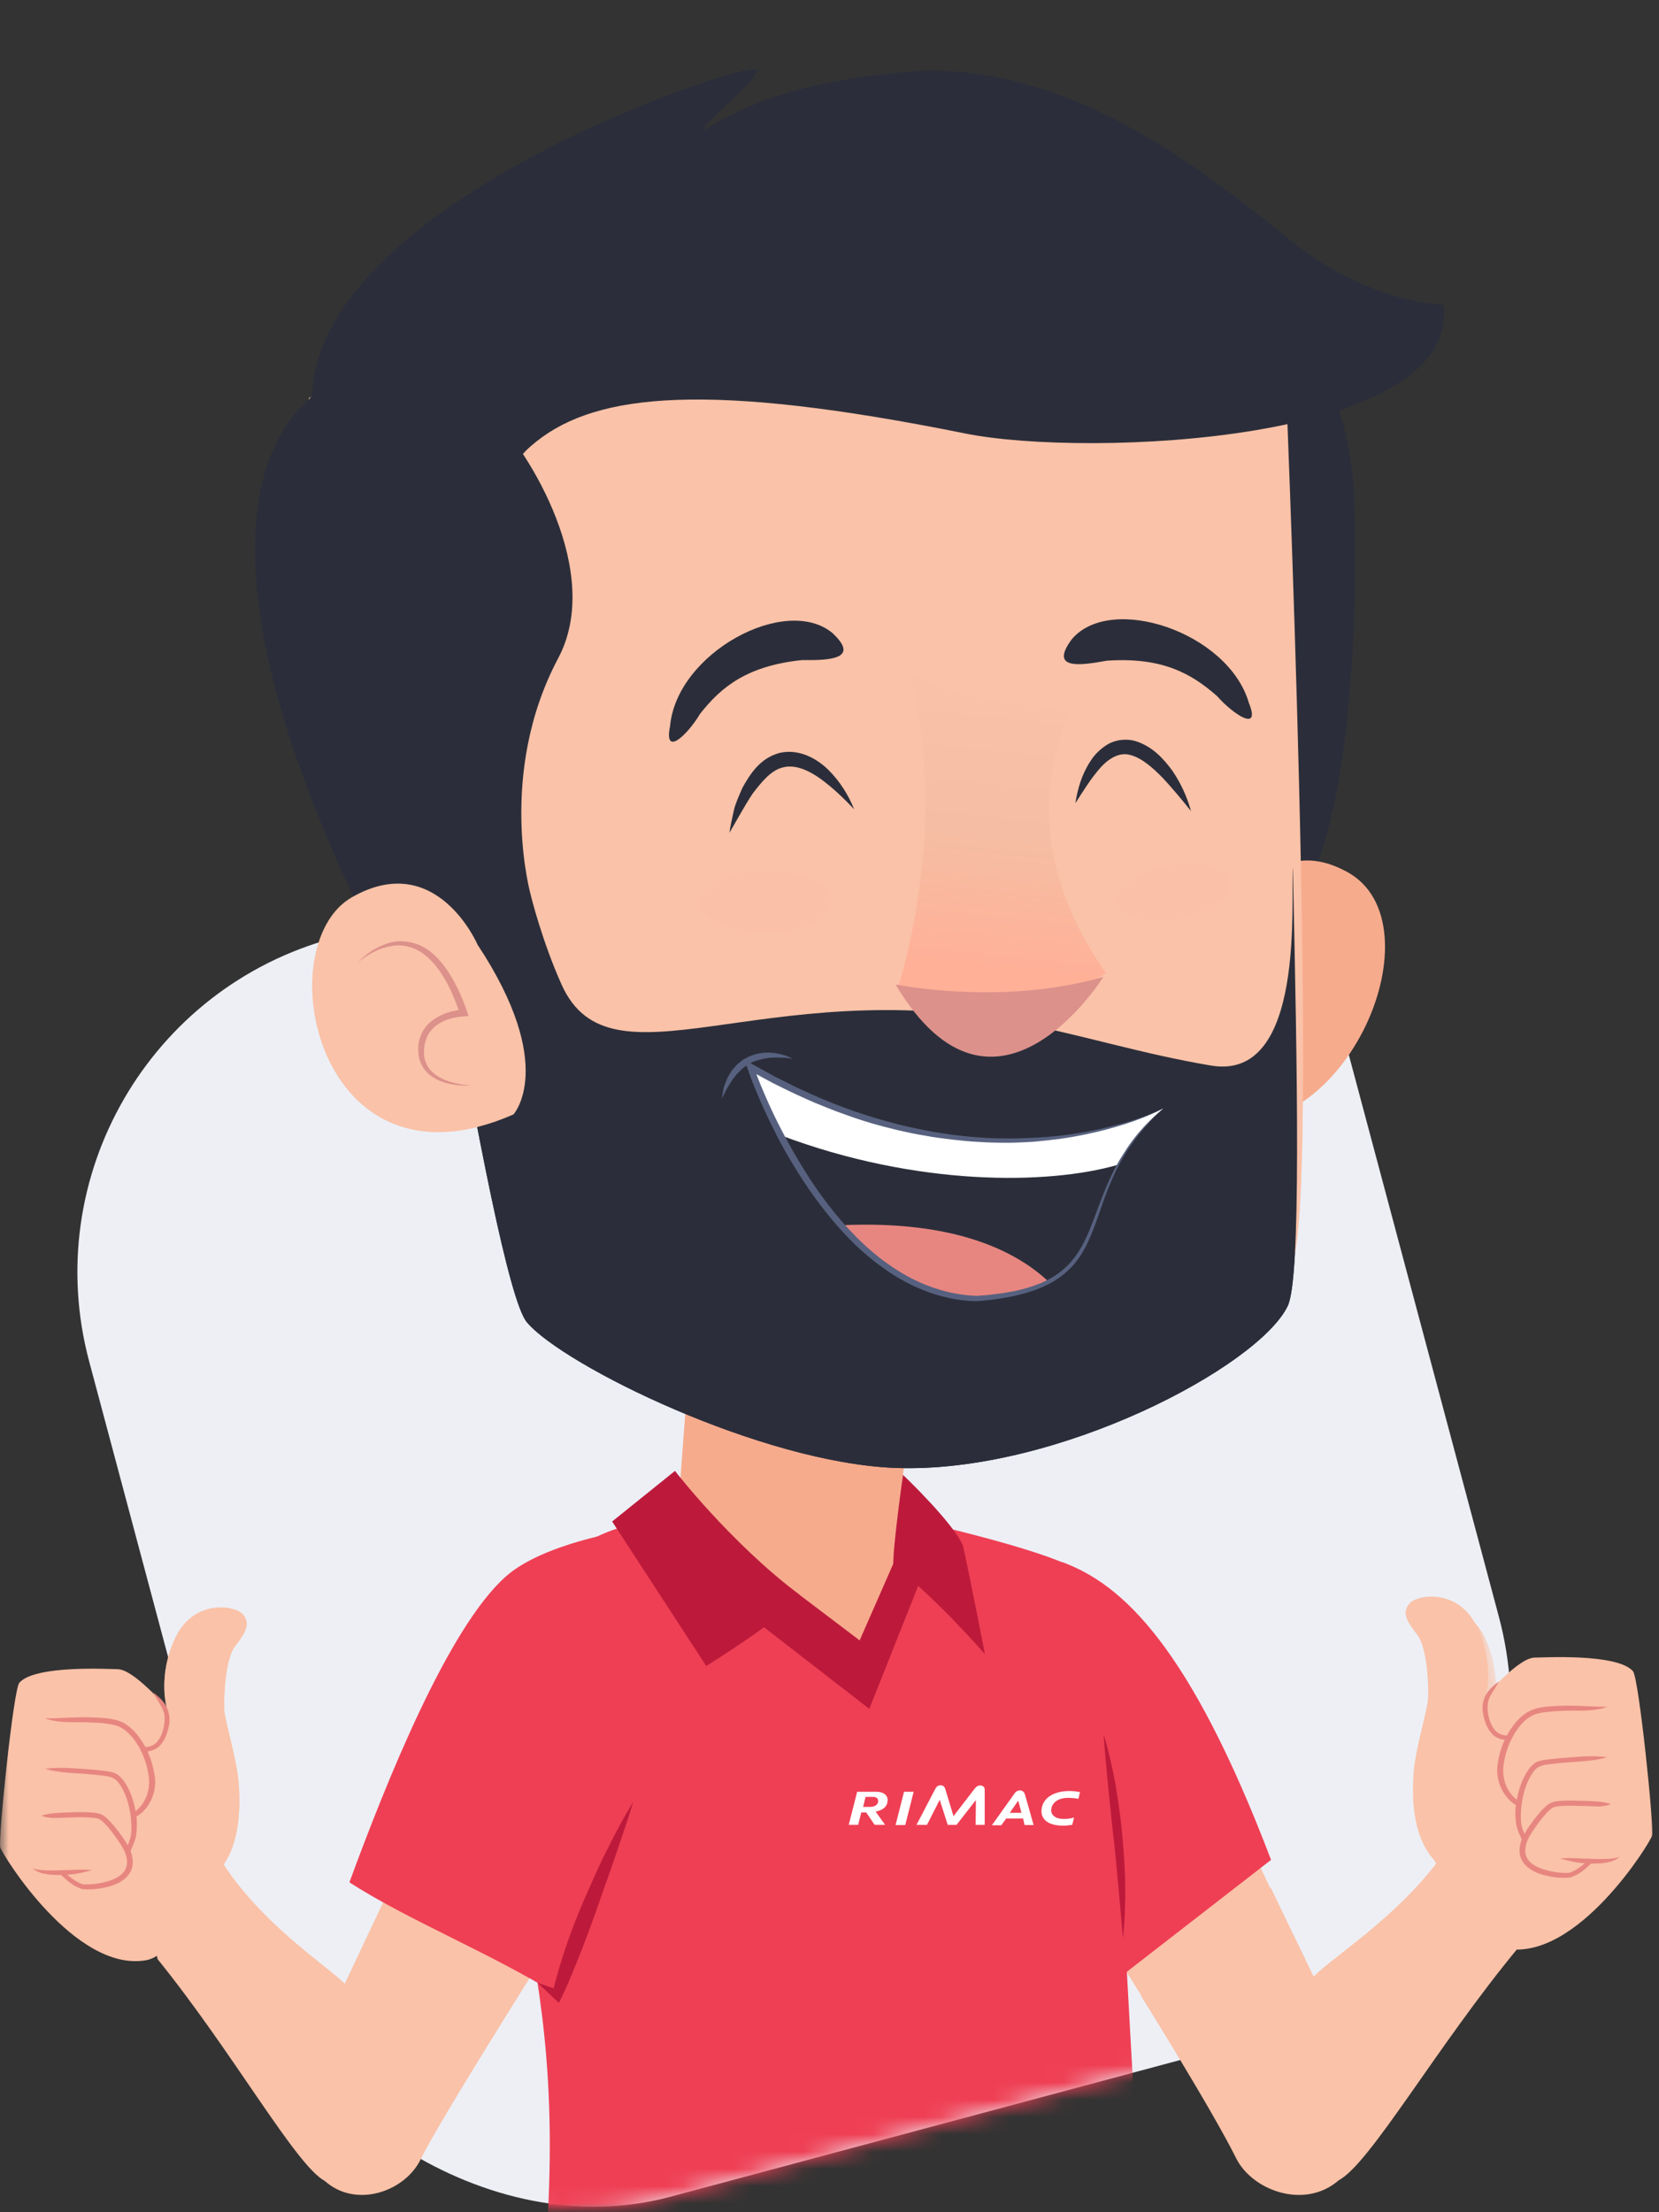<svg width="96" height="128" viewBox="0 0 96 128" fill="none" xmlns="http://www.w3.org/2000/svg">
<rect x="0" y="0" width="96" height="128" fill="#333333" stroke="none"/>
<mask id="mask0" mask-type="alpha" maskUnits="userSpaceOnUse" x="0" y="0" width="96" height="128">
<rect width="96" height="128" fill="#C4C4C4"/>
</mask>
<g mask="url(#mask0)">
<rect width="74.991" height="75.4" rx="20" transform="matrix(0.966 -0.259 0.258 0.966 0 59.453)" fill="#EDEFF5"/>
<mask id="mask1" mask-type="alpha" maskUnits="userSpaceOnUse" x="4" y="45" width="83" height="83">
<path d="M4.676 79.621C1.842 68.968 8.172 58.038 18.826 55.187L52.484 46.183C63.171 43.324 74.154 49.678 76.997 60.364L85.911 93.875C88.745 104.528 82.415 115.459 71.762 118.309L38.104 127.313C27.417 130.172 16.434 123.818 13.591 113.132L4.676 79.621Z" fill="#EDEFF5"/>
</mask>
<g mask="url(#mask1)">
<path d="M25.613 102.773L19.944 114.79C18.779 113.571 14.262 110.928 11.802 106.703C9.567 107.295 7.701 111.156 8.355 113.161C12.967 118.662 16.747 125.245 18.517 126.168C20.443 127.831 23.426 126.76 24.342 124.926C25.685 122.25 32.198 111.999 32.198 111.999" fill="#FAC2A8"/>
<path d="M10.984 109.174C10.984 109.174 14.288 108.877 13.801 103.057C13.694 101.839 13.076 99.731 12.992 99.059C12.921 98.376 13.016 95.973 13.587 95.233C14.157 94.492 14.526 93.957 14.062 93.41C13.599 92.864 11.233 92.522 10.164 94.72C9.094 96.93 9.652 98.786 9.652 98.786C9.652 98.786 7.763 96.531 6.8 96.531C6.384 96.531 2.034 96.269 1.118 97.317C0.774 97.716 -0.118 106.406 0.013 106.839C0.144 107.271 4.328 114.06 8.428 113.376C10.318 113.057 10.984 109.379 10.984 109.174Z" fill="#FAC2A8"/>
<path d="M2.402 105.007C2.89 104.847 3.365 104.847 3.852 104.824C4.34 104.802 4.827 104.79 5.326 104.824C5.552 104.836 5.885 104.893 6.087 105.075C6.289 105.234 6.444 105.428 6.61 105.61C6.919 105.997 7.192 106.362 7.442 106.795C7.656 107.228 7.81 107.786 7.537 108.275C7.264 108.754 6.741 108.993 6.265 109.118C5.766 109.244 5.291 109.3 4.744 109.255C4.197 109.061 3.876 108.765 3.496 108.401L3.698 108.253C4.007 108.537 4.423 108.868 4.803 108.982C5.219 109.004 5.73 108.947 6.17 108.822C6.61 108.697 7.05 108.492 7.24 108.139C7.442 107.786 7.347 107.33 7.145 106.943C6.931 106.556 6.646 106.168 6.36 105.804C6.218 105.622 6.063 105.451 5.897 105.314C5.742 105.166 5.552 105.143 5.303 105.12C4.839 105.086 4.352 105.098 3.864 105.12C3.377 105.12 2.89 105.212 2.402 105.007Z" fill="#E78680"/>
<path d="M2.605 102.295C3.366 102.192 4.115 102.249 4.876 102.306C5.256 102.329 5.625 102.363 6.005 102.409C6.195 102.443 6.385 102.454 6.587 102.523C6.813 102.602 6.956 102.751 7.086 102.899C7.574 103.525 7.776 104.254 7.883 104.983C7.942 105.347 7.93 105.723 7.883 106.099C7.835 106.486 7.633 106.817 7.514 107.17L7.277 107.056C7.372 106.726 7.55 106.395 7.586 106.065C7.621 105.723 7.598 105.37 7.562 105.028C7.467 104.345 7.265 103.628 6.849 103.092C6.647 102.807 6.361 102.739 5.969 102.694C5.601 102.648 5.232 102.614 4.852 102.58C4.103 102.534 3.342 102.511 2.605 102.295Z" fill="#E78680"/>
<path d="M7.669 104.868C8.406 104.413 8.715 103.558 8.608 102.75C8.501 101.93 8.18 101.098 7.633 100.449C7.36 100.13 7.027 99.857 6.623 99.766C6.207 99.663 5.755 99.629 5.315 99.618C4.424 99.561 3.497 99.697 2.605 99.378C3.509 99.39 4.4 99.276 5.327 99.321C5.791 99.333 6.243 99.356 6.706 99.469C7.193 99.583 7.586 99.902 7.883 100.255C8.477 100.961 8.822 101.816 8.953 102.715C9.095 103.615 8.667 104.64 7.823 105.107L7.669 104.868Z" fill="#E78680"/>
<path d="M8.881 97.898C9.167 98.138 9.476 98.377 9.642 98.73C9.82 99.083 9.856 99.504 9.761 99.869C9.678 100.233 9.559 100.609 9.285 100.917C9.012 101.247 8.513 101.338 8.156 101.293V101.031C8.537 101.065 8.858 100.996 9.083 100.746C9.297 100.495 9.428 100.165 9.487 99.823C9.547 99.482 9.559 99.151 9.404 98.832C9.274 98.536 9.036 98.251 8.881 97.898Z" fill="#E78680"/>
<path d="M5.338 108.161C5.053 108.229 4.767 108.309 4.47 108.354C4.185 108.411 3.888 108.423 3.591 108.446C3.02 108.434 2.343 108.446 1.867 108.047C2.141 108.149 2.426 108.161 2.711 108.172C2.996 108.172 3.282 108.184 3.567 108.161C4.161 108.161 4.744 108.092 5.338 108.161Z" fill="#E78680"/>
<path d="M70.448 102.773L76.118 114.79C77.283 113.571 81.799 110.928 84.26 106.703C86.494 107.295 88.36 111.156 87.707 113.161C83.095 118.662 79.315 125.245 77.544 126.168C75.618 127.831 72.635 126.76 71.72 124.926C70.377 122.25 63.863 111.999 63.863 111.999" fill="#FAC2A8"/>
<path d="M85.082 109.174C85.082 109.174 81.777 108.877 82.264 103.057C82.371 101.839 82.99 99.731 83.073 99.059C83.156 98.388 83.049 95.973 82.478 95.233C81.908 94.492 81.54 93.957 82.003 93.41C82.467 92.864 84.832 92.522 85.902 94.72C86.971 96.93 86.413 98.786 86.413 98.786C86.413 98.786 88.303 96.531 89.265 96.531C89.681 96.531 94.032 96.269 94.947 97.317C95.291 97.716 96.183 106.406 96.052 106.839C95.922 107.271 91.738 114.06 87.637 113.376C85.747 113.057 85.082 109.379 85.082 109.174Z" fill="#FAC2A8"/>
<path d="M87.185 97.898C87.03 98.24 86.793 98.536 86.65 98.832C86.507 99.14 86.519 99.482 86.567 99.823C86.638 100.165 86.757 100.495 86.971 100.746C87.197 100.996 87.518 101.065 87.898 101.031V101.293C87.541 101.338 87.031 101.247 86.769 100.917C86.496 100.609 86.365 100.233 86.293 99.869C86.198 99.504 86.234 99.083 86.412 98.73C86.591 98.377 86.9 98.138 87.185 97.898Z" fill="#E78680"/>
<path d="M61.427 90.369C64.981 91.656 68.868 95.312 73.551 107.613L64.185 114.88L59.098 106.121L61.427 90.369Z" fill="#EF3F54"/>
<path d="M29.952 94.915C30.641 90.905 34.279 87.99 38.522 88.012C40.816 88.024 43.68 86.384 46.533 86.748C50.586 87.318 58.526 89.163 61.426 90.382C66.24 100.541 64.374 122.033 67.345 136.521C60.511 137.182 41.921 138.697 30.891 136.453C34.195 112.181 27.373 109.972 29.952 94.915Z" fill="#EF3F54"/>
<path d="M52.04 88.354C52.064 85.108 53.014 80.574 53.014 80.574L39.928 78.148L39.215 87.647C39.215 87.647 41.794 94.606 50.245 95.313C52.254 93.855 52.04 88.354 52.04 88.354Z" fill="#F7AB8D"/>
<path d="M51.694 90.575C54.083 92.352 56.995 95.712 56.995 95.712C56.995 95.712 56.223 91.714 55.723 89.425C55.129 88.07 52.253 85.336 52.253 85.336C52.253 85.336 51.647 89.607 51.694 90.575Z" fill="#BD1A3B"/>
<path d="M29.288 91.201C31.439 89.299 36.194 88.57 36.194 88.57C36.788 88.172 42.921 93.889 39.082 98.628C37.014 101.168 34.185 110.268 32.247 115.405C28.444 113.036 23.559 111.077 20.219 108.913C22.358 103.092 25.936 94.151 29.288 91.201Z" fill="#EF3F54"/>
<path d="M56.732 103.308C56.613 103.308 56.518 103.342 56.411 103.479L55.175 105.085L54.699 103.513C54.652 103.354 54.545 103.297 54.438 103.297C54.283 103.297 54.212 103.354 54.129 103.49L53.035 105.586H53.641L54.378 104.14L54.842 105.586H55.353L56.47 104.151L56.458 105.586H56.981V103.57C56.993 103.388 56.862 103.308 56.732 103.308Z" fill="white"/>
<path d="M52.312 103.672L51.824 105.597H52.383L52.87 103.672H52.312Z" fill="white"/>
<path d="M51.36 104.219C51.395 103.968 51.241 103.672 50.682 103.672H49.601L49.113 105.585H49.66L49.838 104.868H50.124L50.611 105.585H51.217L50.67 104.822C51.17 104.72 51.336 104.481 51.36 104.219ZM50.338 104.549H49.945L50.088 103.968H50.504C50.73 103.968 50.837 104.071 50.813 104.253C50.789 104.435 50.599 104.549 50.338 104.549Z" fill="white"/>
<path d="M59.288 105.598H59.811L59.312 103.833C59.241 103.628 59.11 103.582 58.979 103.593C58.896 103.605 58.801 103.639 58.718 103.753L57.398 105.609H57.945L58.219 105.222H59.205L59.288 105.598ZM58.432 104.892L58.92 104.186L59.11 104.892H58.432Z" fill="white"/>
<path d="M61.498 105.244C61.046 105.233 60.797 104.994 60.832 104.686C60.88 104.276 61.272 104.014 61.831 104.026C61.997 104.026 62.199 104.037 62.401 104.083L62.496 103.695C62.342 103.661 62.068 103.627 61.902 103.627C60.951 103.627 60.345 104.048 60.273 104.675C60.202 105.233 60.618 105.632 61.498 105.632C61.676 105.632 61.831 105.62 62.044 105.586L62.151 105.165C61.926 105.222 61.759 105.256 61.498 105.244Z" fill="white"/>
<path d="M52.408 88.843L49.745 94.913L41.687 88.809L39.809 90.745L50.304 98.877L53.133 91.758L52.408 88.843Z" fill="#BD1A3B"/>
<path d="M39.059 85.107C39.059 85.107 42.256 89.253 46.262 92.272C45.727 93.399 40.866 96.395 40.866 96.395L35.422 88.035L39.059 85.107Z" fill="#BD1A3B"/>
<path d="M36.644 104.266C36.347 105.222 36.026 106.168 35.705 107.113C35.396 108.058 35.04 108.992 34.719 109.938C34.398 110.883 34.041 111.806 33.697 112.74C33.316 113.662 32.971 114.596 32.532 115.496L32.341 115.894L32.092 115.655L31.117 114.733L32.413 115.166L31.973 115.314C32.199 114.334 32.496 113.377 32.817 112.432C33.15 111.487 33.518 110.553 33.922 109.642C34.326 108.73 34.719 107.808 35.194 106.908C35.634 106.008 36.109 105.12 36.644 104.266Z" fill="#BD1A3B"/>
<path d="M63.863 100.348C64.16 101.304 64.362 102.273 64.553 103.252C64.707 104.232 64.862 105.211 64.945 106.202C65.028 107.193 65.111 108.184 65.111 109.175C65.123 110.166 65.088 111.168 64.981 112.147L64.719 109.186C64.612 108.207 64.553 107.216 64.422 106.236L64.113 103.286C64.03 102.329 63.923 101.339 63.863 100.348Z" fill="#BD1A3B"/>
<path d="M71.913 17.988C77.666 18.398 78.308 27.863 78.308 27.863C78.308 27.863 79.294 46.007 74.991 52.533C74.991 52.533 62.511 17.316 71.913 17.988Z" fill="#2B2E3A"/>
<path d="M70.723 55.199C70.723 55.199 72.613 47.511 77.974 50.461C83.334 53.411 78.021 66.384 70.188 64.915C70.188 64.903 68.762 62.181 70.723 55.199Z" fill="#F7AB8D"/>
<path d="M74.329 20.376C74.329 20.376 76.433 69.625 74.746 73.156C73.058 76.686 61.695 83.281 55.074 84.397C48.454 85.525 34.88 75.855 32.74 73.326C31.587 71.96 28.878 60.046 26.904 47.905C25.205 37.494 17.087 27.221 17.883 23.018C17.871 23.029 49.345 7.779 74.329 20.376Z" fill="#FAC2A8"/>
<path d="M30.716 51.803C30.716 51.803 31.346 54.4 32.499 56.974C35.34 63.284 44.123 56.348 58.755 59.139C62.606 59.867 66.017 60.972 70.094 61.656C75.562 62.567 74.682 52.1 74.813 50.175C75.075 62.077 75.3 73.922 74.516 75.562C72.852 79.048 61.18 85.278 51.837 84.936C44.064 84.651 32.594 79.002 30.49 76.508C29.468 75.3 27.614 65.653 25.748 54.981L23.965 48.113L30.716 51.803Z" fill="#2B2E3A"/>
<path d="M30.713 51.804C30.713 51.804 28.728 44.8 32.294 38.091C34.909 33.182 30.725 26.2 28.288 23.785C28.288 23.785 18.316 22.749 17.817 23.182C14.774 25.824 11.672 33.535 20.848 52.738L30.713 51.804Z" fill="#2B2E3A"/>
<g opacity="0.2">
<g opacity="0.2">
<path opacity="0.2" d="M48.103 52.167C48.103 53.147 46.391 53.944 44.299 53.944C42.207 53.944 40.508 53.147 40.52 52.167C40.532 51.188 42.231 50.391 44.323 50.391C46.415 50.379 48.103 51.177 48.103 52.167Z" fill="#F0808E"/>
<path opacity="0.2" d="M71.127 51.006C71.305 51.849 70.01 52.806 68.227 53.159C66.444 53.512 64.839 53.114 64.661 52.282C64.483 51.451 65.778 50.483 67.561 50.129C69.344 49.765 70.937 50.164 71.127 51.006Z" fill="#F0808E"/>
</g>
</g>
<g opacity="0.6">
<g opacity="0.6">
<g opacity="0.6">
<g opacity="0.6">
<path opacity="0.6" d="M63.046 40.848C58.114 41.372 53.466 38.98 53.466 38.98C55.855 48.115 52.824 56.908 52.824 56.908C57.709 60.587 63.843 57.409 63.843 57.409C57.685 48.388 63.046 40.848 63.046 40.848Z" fill="url(#paint0_linear)"/>
</g>
</g>
</g>
</g>
<path d="M27.636 54.662C27.636 54.662 25.259 49.116 20.362 51.917C15.465 54.719 18.341 69.469 29.716 64.48C29.716 64.469 32.272 61.678 27.636 54.662Z" fill="#FAC2A8"/>
<path d="M20.719 55.677C21.277 55.221 21.919 54.857 22.632 54.743C23.334 54.606 24.047 54.822 24.57 55.244C25.105 55.665 25.509 56.224 25.83 56.816C26.163 57.408 26.4 58.046 26.626 58.672L26.828 58.41C26.127 58.467 25.438 58.684 24.903 59.139C24.368 59.595 24.142 60.29 24.213 60.916C24.225 61.235 24.344 61.554 24.522 61.827C24.712 62.1 24.986 62.306 25.283 62.465C25.889 62.75 26.567 62.841 27.22 62.807C26.567 62.75 25.913 62.624 25.39 62.306C25.128 62.146 24.903 61.953 24.748 61.702C24.617 61.451 24.522 61.189 24.534 60.905C24.522 60.335 24.724 59.766 25.164 59.401C25.604 59.025 26.234 58.843 26.828 58.809L27.113 58.786L27.03 58.547C26.816 57.886 26.531 57.248 26.186 56.633C25.83 56.03 25.414 55.426 24.796 54.982C24.189 54.538 23.334 54.344 22.585 54.538C21.836 54.743 21.206 55.164 20.719 55.677Z" fill="#DC918B"/>
<path d="M67.325 64.126C67.325 64.126 57.15 69.662 43.422 61.746C43.422 61.746 47.855 74.89 56.532 75.129C65.518 74.503 61.465 69.218 67.325 64.126Z" fill="#2B2E3A"/>
<path d="M48.664 70.893C55.332 70.585 58.862 72.442 60.681 74.162C59.73 74.663 58.422 75.005 56.533 75.141C53.323 75.05 50.697 73.194 48.664 70.893Z" fill="#E78680"/>
<path d="M67.325 64.127C65.542 65.665 65.197 66.541 64.65 67.407C60.68 68.546 53.062 68.671 45.145 65.676C43.374 62.726 43.422 61.758 43.422 61.758C57.162 69.662 67.325 64.127 67.325 64.127Z" fill="white"/>
<path d="M67.325 64.128C66.41 64.607 65.424 64.96 64.425 65.245C63.427 65.529 62.393 65.746 61.359 65.894C60.836 65.962 60.325 66.019 59.802 66.065C59.279 66.099 58.756 66.122 58.233 66.122C57.71 66.122 57.187 66.11 56.664 66.076C56.141 66.053 55.618 65.996 55.095 65.939C54.572 65.871 54.049 65.814 53.538 65.712C53.015 65.632 52.504 65.518 51.992 65.404C51.481 65.279 50.982 65.153 50.471 65.005C49.972 64.857 49.473 64.698 48.985 64.516C48.486 64.345 48.011 64.162 47.523 63.958C47.036 63.775 46.572 63.547 46.085 63.331C45.61 63.115 45.146 62.876 44.683 62.648L43.316 61.907L43.601 61.691C43.862 62.443 44.183 63.194 44.516 63.935C44.849 64.675 45.218 65.393 45.61 66.11C46.394 67.534 47.262 68.912 48.296 70.176C49.33 71.441 50.507 72.602 51.897 73.479C53.276 74.368 54.881 74.926 56.545 74.983H56.533C56.878 74.949 57.234 74.937 57.579 74.88C57.924 74.846 58.268 74.789 58.613 74.721C58.958 74.652 59.29 74.573 59.623 74.459C59.79 74.413 59.956 74.345 60.111 74.288C60.277 74.231 60.431 74.151 60.574 74.083C60.883 73.935 61.169 73.741 61.43 73.536C61.691 73.32 61.929 73.092 62.131 72.819C62.547 72.295 62.844 71.68 63.094 71.053C63.593 69.8 64.009 68.479 64.687 67.295C64.853 66.999 65.043 66.702 65.233 66.418C65.424 66.133 65.638 65.86 65.863 65.598C66.089 65.336 66.315 65.074 66.565 64.835C66.802 64.584 67.076 64.368 67.325 64.128ZM67.325 64.128C67.076 64.368 66.814 64.595 66.588 64.857C66.351 65.108 66.125 65.37 65.911 65.632C65.697 65.905 65.495 66.178 65.305 66.463C65.115 66.748 64.948 67.044 64.782 67.34C64.461 67.944 64.199 68.57 63.962 69.197C63.724 69.835 63.522 70.484 63.272 71.122C63.023 71.76 62.737 72.397 62.309 72.955C62.096 73.24 61.846 73.491 61.573 73.719C61.287 73.935 61.002 74.14 60.681 74.299C60.527 74.379 60.36 74.459 60.194 74.527C60.027 74.596 59.861 74.664 59.695 74.709C59.362 74.823 59.005 74.914 58.66 74.994C58.316 75.062 57.959 75.131 57.603 75.176C57.246 75.233 56.889 75.256 56.545 75.29H56.533C54.798 75.267 53.122 74.664 51.695 73.764C50.257 72.853 49.045 71.68 47.999 70.393C46.941 69.106 46.049 67.716 45.253 66.281C44.861 65.564 44.504 64.823 44.16 64.071C43.827 63.32 43.506 62.568 43.244 61.794L43.09 61.338L43.53 61.577L44.885 62.317C45.348 62.545 45.8 62.784 46.263 63.001C46.739 63.206 47.191 63.434 47.678 63.627C48.153 63.821 48.629 64.014 49.116 64.185C49.603 64.368 50.091 64.516 50.59 64.675C51.089 64.823 51.588 64.96 52.087 65.085C52.587 65.199 53.098 65.324 53.609 65.415C54.12 65.518 54.631 65.586 55.142 65.666C55.653 65.723 56.176 65.791 56.688 65.814C57.21 65.86 57.721 65.871 58.245 65.871C58.767 65.882 59.279 65.86 59.802 65.837C60.325 65.814 60.836 65.769 61.359 65.712C62.393 65.586 63.415 65.404 64.413 65.142C65.4 64.903 66.398 64.584 67.325 64.128Z" fill="#57617F"/>
<path d="M45.858 61.257C45.858 61.257 45.514 61.189 45.014 61.189C44.896 61.189 44.753 61.189 44.61 61.2C44.468 61.2 44.325 61.246 44.182 61.257C44.04 61.303 43.885 61.325 43.743 61.383C43.671 61.405 43.6 61.428 43.529 61.462L43.327 61.576C43.184 61.644 43.077 61.747 42.946 61.838C42.839 61.941 42.732 62.054 42.625 62.157C42.542 62.271 42.447 62.385 42.364 62.499C42.292 62.613 42.221 62.727 42.162 62.829C42.09 62.931 42.043 63.023 41.995 63.125C41.948 63.216 41.912 63.296 41.877 63.353C41.805 63.478 41.77 63.558 41.77 63.558C41.77 63.558 41.781 63.478 41.805 63.33C41.841 63.193 41.841 62.977 41.948 62.738C41.995 62.624 42.031 62.487 42.102 62.351C42.174 62.225 42.257 62.089 42.34 61.952C42.447 61.827 42.554 61.69 42.685 61.565C42.827 61.462 42.958 61.325 43.124 61.246L43.374 61.12C43.457 61.086 43.541 61.064 43.636 61.029C43.802 60.961 43.98 60.95 44.147 60.916C44.313 60.904 44.48 60.893 44.634 60.916C44.789 60.916 44.931 60.95 45.062 60.972C45.561 61.075 45.858 61.257 45.858 61.257Z" fill="#57617F"/>
<path d="M68.915 46.931C68.38 46.258 67.845 45.621 67.286 45.017C66.728 44.447 66.097 43.878 65.444 43.696C64.814 43.491 64.172 43.855 63.649 44.447C63.126 45.04 62.686 45.757 62.223 46.475C62.353 45.643 62.591 44.812 63.09 44.049C63.328 43.662 63.673 43.32 64.113 43.058C64.564 42.796 65.182 42.728 65.693 42.876C66.704 43.195 67.334 43.912 67.845 44.607C68.332 45.325 68.689 46.11 68.915 46.931Z" fill="#2B2E3A"/>
<path d="M49.422 46.827C48.804 46.166 48.15 45.551 47.461 45.05C46.771 44.56 45.987 44.219 45.309 44.401C44.608 44.56 44.061 45.255 43.55 45.916C43.075 46.633 42.671 47.396 42.207 48.182C42.267 47.738 42.373 47.305 42.468 46.861C42.575 46.428 42.778 46.007 42.956 45.585C43.396 44.8 43.954 43.888 45.084 43.569C46.236 43.296 47.27 43.9 47.924 44.538C48.602 45.21 49.089 45.995 49.422 46.827Z" fill="#2B2E3A"/>
<path d="M63.849 56.522C63.849 56.522 57.569 66.617 51.824 56.963C51.824 56.963 57.989 58.227 63.849 56.522Z" fill="#DC918B"/>
<g opacity="0.6">
<path opacity="0.6" d="M64.037 40.535C58.702 41.425 53.868 39.456 53.868 39.456C55.81 48.177 51.958 56.98 51.958 56.98C56.957 60.194 63.765 56.62 63.765 56.62C57.769 48.287 64.037 40.535 64.037 40.535Z" fill="url(#paint1_linear)"/>
<path opacity="0.6" d="M64.036 40.535C58.701 41.425 53.868 39.456 53.868 39.456C55.81 48.177 51.958 56.98 51.958 56.98C56.957 60.194 63.84 56.648 63.84 56.648C57.844 48.315 64.036 40.535 64.036 40.535Z" fill="url(#paint2_linear)"/>
</g>
</g>
<path d="M71.913 17.988C77.666 18.398 78.308 27.863 78.308 27.863C78.308 27.863 79.294 46.007 74.991 52.533C74.991 52.533 62.511 17.316 71.913 17.988Z" fill="#2B2E3A"/>
<path d="M70.723 55.199C70.723 55.199 72.613 47.511 77.974 50.461C83.334 53.411 78.021 66.384 70.188 64.915C70.188 64.903 68.762 62.181 70.723 55.199Z" fill="#F7AB8D"/>
<path d="M74.333 20.374C74.333 20.374 76.437 69.623 74.749 73.153C73.062 76.684 61.699 83.279 55.078 84.395C48.458 85.523 34.884 75.853 32.744 73.324C31.591 71.958 28.881 60.044 26.908 47.903C25.209 37.492 17.09 27.219 17.887 23.016C17.875 23.027 49.349 7.777 74.333 20.374Z" fill="#FAC2A8"/>
<path d="M30.716 51.803C30.716 51.803 31.346 54.4 32.499 56.974C35.34 63.284 44.123 56.348 58.755 59.139C62.606 59.867 66.017 60.972 70.094 61.656C75.562 62.567 74.682 52.1 74.813 50.175C75.075 62.077 75.3 73.922 74.516 75.562C72.852 79.048 61.18 85.278 51.837 84.936C44.064 84.651 32.594 79.002 30.49 76.508C29.468 75.3 27.614 65.653 25.748 54.981L23.965 48.113L30.716 51.803Z" fill="#2B2E3A"/>
<path d="M30.717 51.804C30.717 51.804 28.732 44.8 32.298 38.091C34.913 33.182 30.729 26.2 28.292 23.785C28.292 23.785 18.32 22.749 17.82 23.182C14.778 25.824 11.675 33.535 20.852 52.738L30.717 51.804Z" fill="#2B2E3A"/>
<path d="M74.85 14.036C70.381 10.471 61.93 3.307 52.374 4.161C47.631 4.662 44.303 5.323 40.642 7.578C40.999 6.815 43.982 4.56 43.78 4.036C43.531 3.387 18.38 11.599 18.059 22.886C16.787 24.424 16.098 25.597 16.098 26.121C16.086 28.581 32.572 38.661 31.086 32.681C29.6 27.647 29.101 27.077 31.062 25.528C34.58 22.749 40.963 22.077 55.868 25.084C62.857 26.496 84.525 25.631 83.527 17.635C83.551 17.647 79.331 17.59 74.85 14.036Z" fill="#2B2E3A"/>
<g opacity="0.2">
<g opacity="0.2">
<path opacity="0.2" d="M48.107 52.167C48.107 53.147 46.395 53.944 44.303 53.944C42.211 53.944 40.512 53.147 40.523 52.167C40.535 51.188 42.235 50.391 44.327 50.391C46.419 50.379 48.107 51.177 48.107 52.167Z" fill="#F0808E"/>
<path opacity="0.2" d="M71.131 51.006C71.309 51.849 70.013 52.806 68.231 53.159C66.448 53.512 64.843 53.114 64.665 52.282C64.487 51.451 65.782 50.483 67.565 50.129C69.348 49.765 70.941 50.164 71.131 51.006Z" fill="#F0808E"/>
</g>
</g>
<path d="M70.428 40.278C68.918 38.946 67.218 38.012 64.045 38.228C62.44 38.524 60.729 38.741 62.012 36.998C64.247 34.31 71.081 36.565 72.27 40.677C72.983 42.431 71.331 41.303 70.428 40.278Z" fill="#2B2E3A"/>
<path d="M40.51 41.303C41.746 39.731 43.244 38.523 46.406 38.193C48.046 38.216 49.769 38.125 48.177 36.633C45.478 34.378 39.167 37.76 38.775 42.009C38.394 43.865 39.809 42.487 40.51 41.303Z" fill="#2B2E3A"/>
<path d="M62.172 40.793C57.258 41.309 52.621 39.01 52.621 39.01C55.021 47.819 52.003 56.999 52.003 56.999C56.879 60.538 64.002 56.309 64.002 56.309C57.848 47.618 62.172 40.793 62.172 40.793Z" fill="url(#paint3_linear)"/>
<path d="M27.636 54.662C27.636 54.662 25.259 49.116 20.362 51.917C15.465 54.719 18.341 69.469 29.716 64.48C29.716 64.469 32.272 61.678 27.636 54.662Z" fill="#FAC2A8"/>
<path d="M20.719 55.677C21.277 55.221 21.919 54.857 22.632 54.743C23.334 54.606 24.047 54.822 24.57 55.244C25.105 55.665 25.509 56.224 25.83 56.816C26.163 57.408 26.4 58.046 26.626 58.672L26.828 58.41C26.127 58.467 25.438 58.684 24.903 59.139C24.368 59.595 24.142 60.29 24.213 60.916C24.225 61.235 24.344 61.554 24.522 61.827C24.712 62.1 24.986 62.306 25.283 62.465C25.889 62.75 26.567 62.841 27.22 62.807C26.567 62.75 25.913 62.624 25.39 62.306C25.128 62.146 24.903 61.953 24.748 61.702C24.617 61.451 24.522 61.189 24.534 60.905C24.522 60.335 24.724 59.766 25.164 59.401C25.604 59.025 26.234 58.843 26.828 58.809L27.113 58.786L27.03 58.547C26.816 57.886 26.531 57.248 26.186 56.633C25.83 56.03 25.414 55.426 24.796 54.982C24.189 54.538 23.334 54.344 22.585 54.538C21.836 54.743 21.206 55.164 20.719 55.677Z" fill="#DC918B"/>
<path d="M67.325 64.126C67.325 64.126 57.15 69.662 43.422 61.746C43.422 61.746 47.855 74.89 56.532 75.129C65.518 74.502 61.465 69.218 67.325 64.126Z" fill="#2B2E3A"/>
<path d="M48.664 70.893C55.332 70.585 58.862 72.442 60.681 74.162C59.73 74.663 58.422 75.005 56.533 75.141C53.323 75.05 50.697 73.194 48.664 70.893Z" fill="#E78680"/>
<path d="M67.325 64.127C65.542 65.665 65.197 66.541 64.65 67.407C60.68 68.546 53.062 68.671 45.145 65.676C43.374 62.726 43.422 61.758 43.422 61.758C57.162 69.662 67.325 64.127 67.325 64.127Z" fill="white"/>
<path d="M67.325 64.126C66.41 64.605 65.424 64.958 64.425 65.243C63.427 65.527 62.393 65.744 61.359 65.892C60.836 65.96 60.325 66.017 59.802 66.063C59.279 66.097 58.756 66.12 58.233 66.12C57.71 66.12 57.187 66.108 56.664 66.074C56.141 66.051 55.618 65.994 55.095 65.937C54.572 65.869 54.049 65.812 53.538 65.71C53.015 65.63 52.504 65.516 51.992 65.402C51.481 65.277 50.982 65.151 50.471 65.003C49.972 64.855 49.473 64.696 48.985 64.514C48.486 64.343 48.011 64.161 47.523 63.956C47.036 63.773 46.572 63.545 46.085 63.329C45.61 63.113 45.146 62.873 44.683 62.646L43.316 61.905L43.601 61.689C43.862 62.441 44.183 63.193 44.516 63.933C44.849 64.673 45.218 65.391 45.61 66.108C46.394 67.532 47.262 68.91 48.296 70.174C49.33 71.439 50.507 72.6 51.897 73.477C53.276 74.366 54.881 74.924 56.545 74.981H56.533C56.878 74.947 57.234 74.935 57.579 74.878C57.924 74.844 58.268 74.787 58.613 74.719C58.958 74.65 59.29 74.571 59.623 74.457C59.79 74.411 59.956 74.343 60.111 74.286C60.277 74.229 60.431 74.149 60.574 74.081C60.883 73.933 61.169 73.739 61.43 73.534C61.691 73.318 61.929 73.09 62.131 72.817C62.547 72.293 62.844 71.678 63.094 71.051C63.593 69.799 64.009 68.477 64.687 67.293C64.853 66.997 65.043 66.701 65.233 66.416C65.424 66.131 65.638 65.858 65.863 65.596C66.089 65.334 66.315 65.072 66.565 64.833C66.802 64.582 67.076 64.366 67.325 64.126ZM67.325 64.126C67.076 64.366 66.814 64.593 66.588 64.855C66.351 65.106 66.125 65.368 65.911 65.63C65.697 65.903 65.495 66.177 65.305 66.461C65.115 66.746 64.948 67.042 64.782 67.338C64.461 67.942 64.199 68.568 63.962 69.195C63.724 69.833 63.522 70.482 63.272 71.12C63.023 71.757 62.737 72.395 62.309 72.953C62.096 73.238 61.846 73.489 61.573 73.716C61.287 73.933 61.002 74.138 60.681 74.297C60.527 74.377 60.36 74.457 60.194 74.525C60.027 74.594 59.861 74.662 59.695 74.707C59.362 74.821 59.005 74.912 58.66 74.992C58.316 75.061 57.959 75.129 57.603 75.174C57.246 75.231 56.889 75.254 56.545 75.288H56.533C54.798 75.266 53.122 74.662 51.695 73.762C50.257 72.851 49.045 71.678 47.999 70.391C46.941 69.104 46.049 67.714 45.253 66.279C44.861 65.561 44.504 64.821 44.16 64.07C43.827 63.318 43.506 62.566 43.244 61.791L43.09 61.336L43.53 61.575L44.885 62.316C45.348 62.543 45.8 62.782 46.263 62.999C46.739 63.204 47.191 63.432 47.678 63.625C48.153 63.819 48.629 64.013 49.116 64.183C49.603 64.366 50.091 64.514 50.59 64.673C51.089 64.821 51.588 64.958 52.087 65.083C52.587 65.197 53.098 65.322 53.609 65.413C54.12 65.516 54.631 65.584 55.142 65.664C55.653 65.721 56.176 65.789 56.688 65.812C57.21 65.858 57.721 65.869 58.245 65.869C58.767 65.88 59.279 65.858 59.802 65.835C60.325 65.812 60.836 65.766 61.359 65.71C62.393 65.584 63.415 65.402 64.413 65.14C65.4 64.901 66.398 64.582 67.325 64.126Z" fill="#57617F"/>
<path d="M45.858 61.257C45.858 61.257 45.514 61.189 45.014 61.189C44.896 61.189 44.753 61.189 44.61 61.2C44.468 61.2 44.325 61.246 44.182 61.257C44.04 61.303 43.885 61.325 43.743 61.383C43.671 61.405 43.6 61.428 43.529 61.462L43.327 61.576C43.184 61.644 43.077 61.747 42.946 61.838C42.839 61.941 42.732 62.054 42.625 62.157C42.542 62.271 42.447 62.385 42.364 62.499C42.292 62.613 42.221 62.727 42.162 62.829C42.09 62.931 42.043 63.023 41.995 63.125C41.948 63.216 41.912 63.296 41.877 63.353C41.805 63.478 41.77 63.558 41.77 63.558C41.77 63.558 41.781 63.478 41.805 63.33C41.841 63.193 41.841 62.977 41.948 62.738C41.995 62.624 42.031 62.487 42.102 62.351C42.174 62.225 42.257 62.089 42.34 61.952C42.447 61.827 42.554 61.69 42.685 61.565C42.827 61.462 42.958 61.325 43.124 61.246L43.374 61.12C43.457 61.086 43.541 61.064 43.636 61.029C43.802 60.961 43.98 60.95 44.147 60.916C44.313 60.904 44.48 60.893 44.634 60.916C44.789 60.916 44.931 60.95 45.062 60.972C45.561 61.075 45.858 61.257 45.858 61.257Z" fill="#57617F"/>
<path d="M68.918 46.931C68.383 46.258 67.849 45.621 67.29 45.017C66.731 44.447 66.101 43.878 65.448 43.696C64.818 43.491 64.176 43.855 63.653 44.447C63.13 45.04 62.69 45.757 62.227 46.475C62.357 45.643 62.595 44.812 63.094 44.049C63.332 43.662 63.677 43.32 64.117 43.058C64.568 42.796 65.186 42.728 65.697 42.876C66.708 43.195 67.338 43.912 67.849 44.607C68.336 45.325 68.693 46.11 68.918 46.931Z" fill="#2B2E3A"/>
<path d="M49.426 46.827C48.808 46.166 48.154 45.551 47.465 45.05C46.775 44.56 45.991 44.219 45.313 44.401C44.612 44.56 44.065 45.255 43.554 45.916C43.079 46.633 42.675 47.396 42.211 48.182C42.27 47.738 42.377 47.305 42.472 46.861C42.579 46.428 42.782 46.007 42.96 45.585C43.4 44.8 43.958 43.888 45.087 43.569C46.24 43.296 47.274 43.9 47.928 44.538C48.606 45.21 49.093 45.995 49.426 46.827Z" fill="#2B2E3A"/>
<path d="M63.849 56.522C63.849 56.522 57.569 66.617 51.824 56.963C51.824 56.963 57.989 58.227 63.849 56.522Z" fill="#DC918B"/>
<path d="M21.667 111.706L20.144 114.971C19.036 113.769 14.742 111.165 12.403 107C10.278 107.584 8.504 111.39 9.126 113.365C13.51 118.788 17.104 125.277 18.788 126.186C20.619 127.825 23.455 126.77 24.325 124.962C25.602 122.324 29 116.656 29 116.656" fill="#FAC2A8"/>
<path d="M73.526 109.209L76.018 114.369C77.209 113.108 81.826 110.373 84.341 106C86.625 106.613 88.533 110.609 87.865 112.684C83.15 118.377 79.287 125.19 77.476 126.145C75.508 127.866 72.458 126.758 71.522 124.86C70.15 122.09 66 115.446 66 115.446" fill="#FAC2A8"/>
<path d="M10.984 109.222C10.984 109.222 14.288 108.926 13.801 103.106C13.694 101.887 13.076 99.78 12.992 99.108C12.921 98.425 13.016 96.022 13.587 95.281C14.157 94.541 14.526 94.006 14.062 93.459C13.599 92.912 11.233 92.571 10.164 94.769C9.094 96.978 9.652 98.835 9.652 98.835C9.652 98.835 7.763 96.58 6.8 96.58C6.384 96.58 2.034 96.318 1.118 97.366C0.774 97.764 -0.118 106.455 0.013 106.887C0.144 107.32 4.328 114.109 8.428 113.425C10.318 113.106 10.984 109.427 10.984 109.222Z" fill="#FAC2A8"/>
<path d="M2.402 105.055C2.89 104.896 3.365 104.896 3.852 104.873C4.34 104.85 4.827 104.839 5.326 104.873C5.552 104.885 5.885 104.941 6.087 105.124C6.289 105.283 6.444 105.477 6.61 105.659C6.919 106.046 7.192 106.411 7.442 106.844C7.656 107.276 7.81 107.834 7.537 108.324C7.264 108.803 6.741 109.042 6.265 109.167C5.766 109.292 5.291 109.349 4.744 109.304C4.197 109.11 3.876 108.814 3.496 108.449L3.698 108.301C4.007 108.586 4.423 108.916 4.803 109.03C5.219 109.053 5.73 108.996 6.17 108.871C6.61 108.746 7.05 108.541 7.24 108.188C7.442 107.834 7.347 107.379 7.145 106.992C6.931 106.604 6.646 106.217 6.36 105.853C6.218 105.67 6.063 105.5 5.897 105.363C5.742 105.215 5.552 105.192 5.303 105.169C4.839 105.135 4.352 105.146 3.864 105.169C3.377 105.169 2.89 105.26 2.402 105.055Z" fill="#E78680"/>
<path d="M2.605 102.344C3.366 102.241 4.115 102.298 4.876 102.355C5.256 102.378 5.625 102.412 6.005 102.458C6.195 102.492 6.385 102.503 6.587 102.572C6.813 102.651 6.956 102.799 7.086 102.947C7.574 103.574 7.776 104.303 7.883 105.032C7.942 105.396 7.93 105.772 7.883 106.148C7.835 106.535 7.633 106.865 7.514 107.219L7.277 107.105C7.372 106.774 7.55 106.444 7.586 106.114C7.621 105.772 7.598 105.419 7.562 105.077C7.467 104.394 7.265 103.676 6.849 103.141C6.647 102.856 6.361 102.788 5.969 102.742C5.601 102.697 5.232 102.663 4.852 102.629C4.103 102.583 3.342 102.56 2.605 102.344Z" fill="#E78680"/>
<path d="M7.669 104.917C8.406 104.461 8.715 103.607 8.608 102.798C8.501 101.978 8.18 101.147 7.633 100.498C7.36 100.179 7.027 99.906 6.623 99.814C6.207 99.712 5.755 99.678 5.315 99.666C4.424 99.609 3.497 99.746 2.605 99.427C3.509 99.439 4.4 99.325 5.327 99.37C5.791 99.382 6.243 99.404 6.706 99.518C7.193 99.632 7.586 99.951 7.883 100.304C8.477 101.01 8.822 101.865 8.953 102.764C9.095 103.664 8.667 104.689 7.823 105.156L7.669 104.917Z" fill="#E78680"/>
<path d="M8.881 97.947C9.167 98.186 9.476 98.426 9.642 98.779C9.82 99.132 9.856 99.553 9.761 99.918C9.678 100.282 9.559 100.658 9.285 100.966C9.012 101.296 8.513 101.387 8.156 101.341V101.079C8.537 101.114 8.858 101.045 9.083 100.795C9.297 100.544 9.428 100.214 9.487 99.872C9.547 99.53 9.559 99.2 9.404 98.881C9.274 98.585 9.036 98.3 8.881 97.947Z" fill="#E78680"/>
<path d="M5.338 108.21C5.053 108.278 4.767 108.358 4.47 108.403C4.185 108.46 3.888 108.472 3.591 108.494C3.02 108.483 2.343 108.494 1.867 108.096C2.141 108.198 2.426 108.21 2.711 108.221C2.996 108.221 3.282 108.232 3.567 108.21C4.161 108.21 4.744 108.141 5.338 108.21Z" fill="#E78680"/>
<path d="M84.628 108.552C84.628 108.552 81.324 108.256 81.811 102.436C81.918 101.217 82.536 99.11 82.62 98.438C82.703 97.766 82.596 95.352 82.025 94.612C81.455 93.871 81.086 93.336 81.55 92.789C82.013 92.242 84.379 91.901 85.448 94.099C86.518 96.308 85.96 98.165 85.96 98.165C85.96 98.165 87.85 95.91 88.812 95.91C89.228 95.91 93.579 95.648 94.494 96.696C94.838 97.094 95.73 105.785 95.599 106.218C95.468 106.65 91.284 113.439 87.184 112.755C85.294 112.436 84.628 108.757 84.628 108.552Z" fill="#FAC2A8"/>
<path d="M93.211 104.384C92.724 104.6 92.224 104.498 91.749 104.498C91.262 104.486 90.774 104.464 90.311 104.498C90.061 104.521 89.883 104.543 89.716 104.691C89.55 104.828 89.395 105.01 89.253 105.181C88.968 105.534 88.682 105.933 88.468 106.32C88.266 106.707 88.171 107.174 88.373 107.516C88.564 107.869 89.003 108.074 89.443 108.199C89.883 108.325 90.394 108.393 90.81 108.359C91.19 108.245 91.618 107.903 91.915 107.63L92.117 107.778C91.737 108.142 91.404 108.45 90.869 108.632C90.323 108.689 89.847 108.621 89.348 108.496C88.873 108.37 88.35 108.131 88.076 107.653C87.803 107.163 87.957 106.593 88.171 106.172C88.421 105.739 88.694 105.363 89.003 104.988C89.158 104.805 89.312 104.623 89.526 104.452C89.728 104.259 90.061 104.213 90.287 104.202C90.786 104.167 91.273 104.19 91.761 104.202C92.26 104.224 92.736 104.224 93.211 104.384Z" fill="#E78680"/>
<path d="M93.005 101.673C92.269 101.89 91.508 101.912 90.759 101.969C90.391 102.003 90.01 102.026 89.642 102.083C89.25 102.129 88.964 102.197 88.762 102.482C88.346 103.017 88.144 103.735 88.049 104.418C88.013 104.76 87.978 105.113 88.025 105.455C88.049 105.796 88.239 106.115 88.334 106.445L88.097 106.559C87.978 106.206 87.776 105.876 87.728 105.489C87.669 105.113 87.669 104.737 87.728 104.372C87.847 103.644 88.049 102.915 88.525 102.288C88.655 102.14 88.798 101.981 89.024 101.912C89.226 101.844 89.416 101.821 89.606 101.798C89.987 101.753 90.367 101.719 90.735 101.696C91.496 101.628 92.245 101.571 93.005 101.673Z" fill="#E78680"/>
<path d="M87.79 104.487C86.946 104.009 86.53 102.995 86.66 102.095C86.779 101.195 87.136 100.341 87.73 99.635C88.027 99.293 88.419 98.975 88.907 98.849C89.37 98.735 89.834 98.713 90.286 98.701C91.201 98.656 92.104 98.758 93.007 98.758C92.128 99.077 91.189 98.94 90.297 98.997C89.846 99.02 89.394 99.043 88.99 99.145C88.586 99.236 88.253 99.51 87.98 99.829C87.445 100.478 87.112 101.309 87.005 102.129C86.898 102.949 87.207 103.804 87.944 104.248L87.79 104.487Z" fill="#E78680"/>
<path d="M86.732 97.277C86.577 97.619 86.34 97.915 86.197 98.211C86.054 98.519 86.066 98.861 86.114 99.202C86.185 99.544 86.304 99.874 86.518 100.125C86.744 100.375 87.065 100.444 87.445 100.41V100.671C87.088 100.717 86.577 100.626 86.316 100.296C86.043 99.988 85.912 99.612 85.84 99.248C85.745 98.883 85.781 98.462 85.959 98.109C86.138 97.756 86.447 97.516 86.732 97.277Z" fill="#E78680"/>
<path d="M90.273 107.538C90.868 107.47 91.45 107.549 92.033 107.549C92.318 107.572 92.603 107.561 92.888 107.561C93.174 107.549 93.459 107.538 93.732 107.436C93.257 107.834 92.591 107.823 92.009 107.834C91.712 107.811 91.415 107.789 91.129 107.743C90.844 107.686 90.559 107.595 90.273 107.538Z" fill="#E78680"/>
</g>
<defs>
<linearGradient id="paint0_linear" x1="55.078" y1="58.138" x2="61.004" y2="40.179" gradientUnits="userSpaceOnUse">
<stop stop-color="#DC918B"/>
<stop offset="1" stop-color="#FAC2A8"/>
</linearGradient>
<linearGradient id="paint1_linear" x1="50.844" y1="50.179" x2="65.227" y2="47.819" gradientUnits="userSpaceOnUse">
<stop stop-color="#FAC2A8"/>
<stop offset="1" stop-color="#DC918B"/>
</linearGradient>
<linearGradient id="paint2_linear" x1="52.557" y1="40.183" x2="62.254" y2="57.464" gradientUnits="userSpaceOnUse">
<stop stop-color="#FAC2A8"/>
<stop offset="0.271" stop-color="#F7BDA5"/>
<stop offset="0.582" stop-color="#EFAF9D"/>
<stop offset="0.913" stop-color="#E1988F"/>
<stop offset="1" stop-color="#DC918B"/>
</linearGradient>
<linearGradient id="paint3_linear" x1="57.839" y1="40.588" x2="56.219" y2="55.957" gradientUnits="userSpaceOnUse">
<stop stop-color="#F9C1A7"/>
<stop offset="0.495" stop-color="#F5BEA4"/>
<stop offset="1" stop-color="#FFB097"/>
</linearGradient>
</defs>
</svg>
